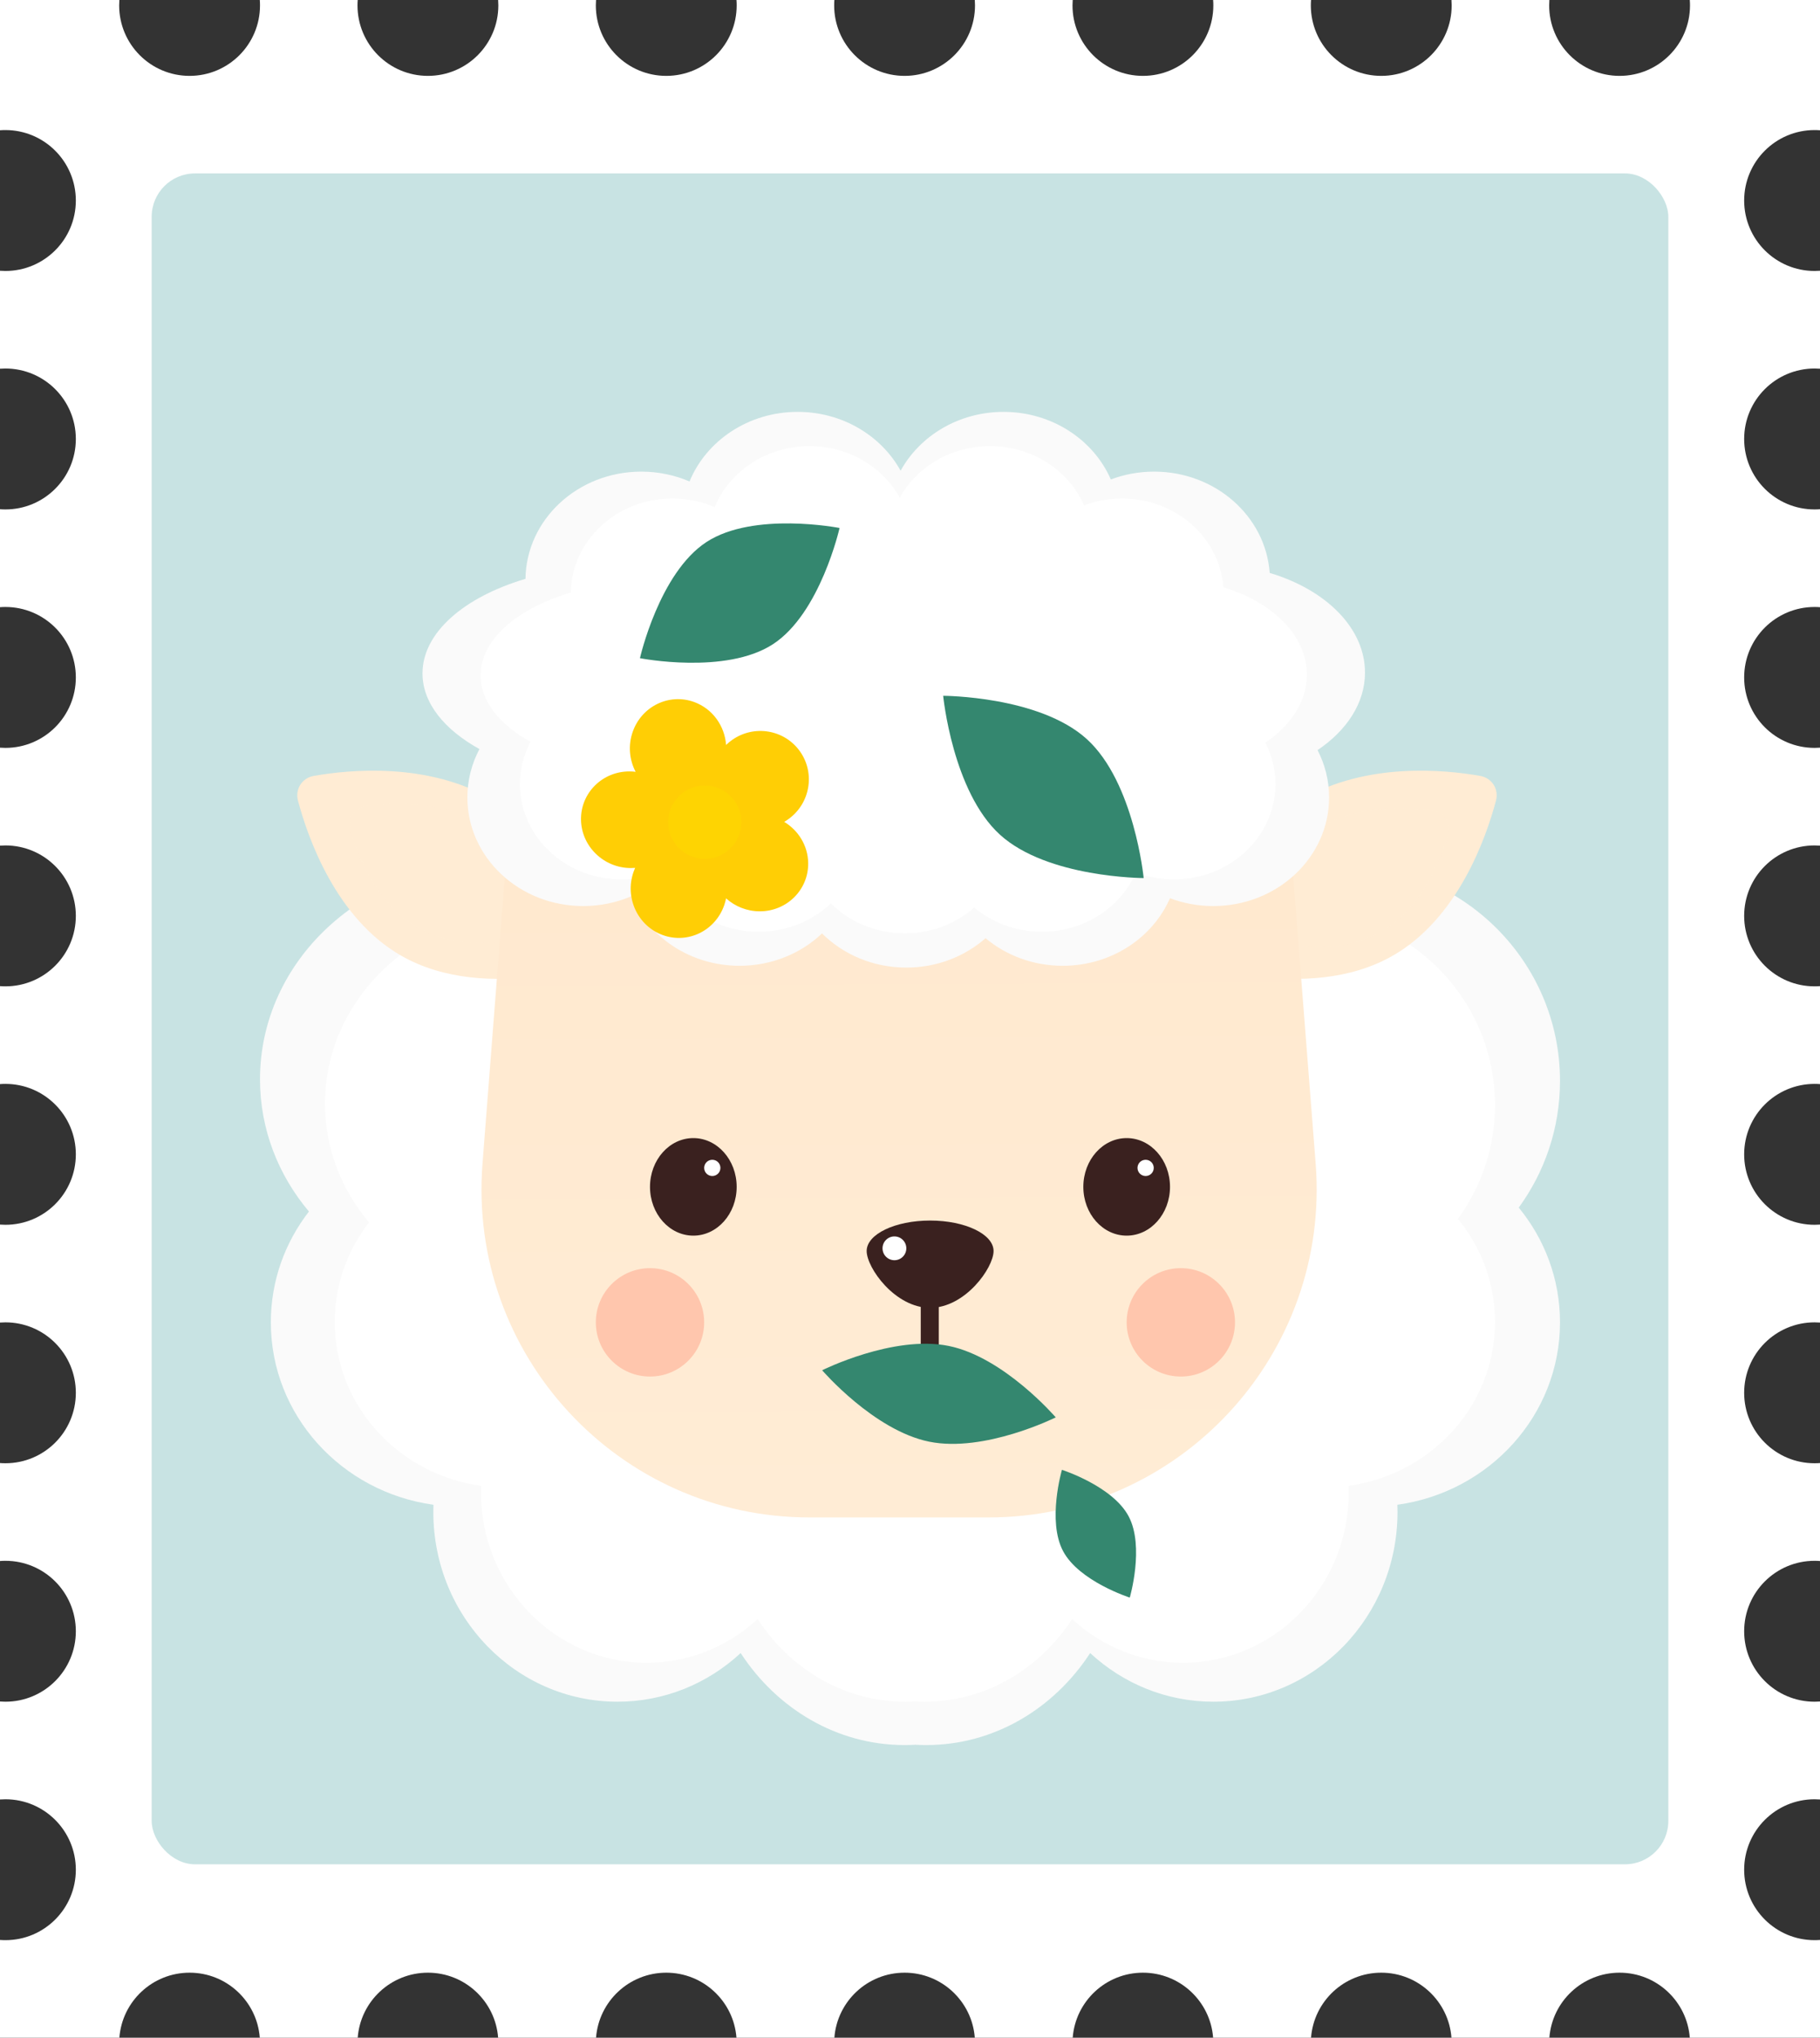 <svg width="168" height="188" viewBox="0 0 168 188" fill="none" xmlns="http://www.w3.org/2000/svg">
<rect x="0" y="0" width="168" height="188" fill="#333333" stroke="none"/>
<path d="M17.5 7C21.09 7 24 4.09 24 0.5C24 0.332 23.994 0.165 23.981 0H33.019C33.006 0.165 33 0.332 33 0.5C33 4.09 35.91 7 39.5 7C43.09 7 46 4.09 46 0.5C46 0.332 45.994 0.165 45.981 0H55.019C55.006 0.165 55 0.332 55 0.5C55 4.09 57.91 7 61.5 7C65.09 7 68 4.09 68 0.5C68 0.332 67.994 0.165 67.981 0H77.019C77.006 0.165 77 0.332 77 0.5C77 4.09 79.91 7 83.5 7C87.09 7 90 4.09 90 0.5C90 0.332 89.994 0.165 89.981 0H99.019C99.006 0.165 99 0.332 99 0.5C99 4.09 101.91 7 105.5 7C109.09 7 112 4.09 112 0.5C112 0.332 111.994 0.165 111.981 0H121.019C121.006 0.165 121 0.332 121 0.5C121 4.09 123.91 7 127.5 7C131.09 7 134 4.09 134 0.5C134 0.332 133.994 0.165 133.981 0H143.019C143.006 0.165 143 0.332 143 0.5C143 4.09 145.91 7 149.5 7C153.09 7 156 4.09 156 0.5C156 0.332 155.994 0.165 155.981 0H168V12.019C167.835 12.006 167.668 12 167.5 12C163.91 12 161 14.91 161 18.5C161 22.09 163.91 25 167.5 25C167.668 25 167.835 24.994 168 24.981V34.019C167.835 34.006 167.668 34 167.5 34C163.91 34 161 36.91 161 40.5C161 44.09 163.91 47 167.5 47C167.668 47 167.835 46.994 168 46.981V56.019C167.835 56.006 167.668 56 167.5 56C163.91 56 161 58.91 161 62.5C161 66.09 163.91 69 167.5 69C167.668 69 167.835 68.994 168 68.981V78.019C167.835 78.006 167.668 78 167.5 78C163.91 78 161 80.91 161 84.5C161 88.09 163.91 91 167.5 91C167.668 91 167.835 90.994 168 90.981V100.019C167.835 100.006 167.668 100 167.5 100C163.91 100 161 102.91 161 106.5C161 110.09 163.91 113 167.5 113C167.668 113 167.835 112.994 168 112.981V122.019C167.835 122.006 167.668 122 167.5 122C163.91 122 161 124.91 161 128.5C161 132.09 163.91 135 167.5 135C167.668 135 167.835 134.994 168 134.981V144.019C167.835 144.006 167.668 144 167.5 144C163.91 144 161 146.91 161 150.5C161 154.09 163.91 157 167.5 157C167.668 157 167.835 156.994 168 156.981V166.019C167.835 166.006 167.668 166 167.5 166C163.91 166 161 168.91 161 172.5C161 176.09 163.91 179 167.5 179C167.668 179 167.835 178.994 168 178.981V188H155.981C155.726 184.644 152.922 182 149.5 182C146.078 182 143.274 184.644 143.019 188H133.981C133.726 184.644 130.922 182 127.5 182C124.078 182 121.274 184.644 121.019 188H111.981C111.726 184.644 108.922 182 105.5 182C102.078 182 99.274 184.644 99.019 188H89.981C89.726 184.644 86.922 182 83.5 182C80.078 182 77.274 184.644 77.019 188H67.981C67.726 184.644 64.922 182 61.5 182C58.078 182 55.274 184.644 55.019 188H45.981C45.726 184.644 42.922 182 39.5 182C36.078 182 33.274 184.644 33.019 188H23.981C23.726 184.644 20.922 182 17.5 182C14.078 182 11.274 184.644 11.019 188H0V178.981C0.165 178.994 0.332 179 0.5 179C4.09 179 7 176.09 7 172.5C7 168.91 4.09 166 0.5 166C0.332 166 0.165 166.006 0 166.019V156.981C0.165 156.994 0.332 157 0.5 157C4.09 157 7 154.09 7 150.5C7 146.91 4.09 144 0.5 144C0.332 144 0.165 144.006 0 144.019V134.981C0.165 134.994 0.332 135 0.5 135C4.09 135 7 132.09 7 128.5C7 124.91 4.09 122 0.5 122C0.332 122 0.165 122.006 0 122.019V112.981C0.165 112.994 0.332 113 0.5 113C4.09 113 7 110.09 7 106.5C7 102.91 4.09 100 0.5 100C0.332 100 0.165 100.006 0 100.019V90.981C0.165 90.994 0.332 91 0.5 91C4.09 91 7 88.09 7 84.5C7 80.91 4.09 78 0.5 78C0.332 78 0.165 78.006 0 78.019V68.981C0.165 68.994 0.332 69 0.5 69C4.09 69 7 66.09 7 62.5C7 58.91 4.09 56 0.5 56C0.332 56 0.165 56.006 0 56.019V46.981C0.165 46.994 0.332 47 0.5 47C4.09 47 7 44.09 7 40.5C7 36.91 4.09 34 0.5 34C0.332 34 0.165 34.006 0 34.019V24.981C0.165 24.994 0.332 25 0.5 25C4.09 25 7 22.09 7 18.5C7 14.91 4.09 12 0.5 12C0.332 12 0.165 12.006 0 12.019V0H11.019C11.006 0.165 11 0.332 11 0.5C11 4.09 13.91 7 17.5 7Z" fill="white"/>
<rect x="14" y="16" width="140" height="156" rx="4" fill="#C8E3E3"/>
<path fill-rule="evenodd" clip-rule="evenodd" d="M63.605 109.991C62.267 112.001 60.553 113.773 58.554 115.223C59.484 117.299 60 119.591 60 122C60 122.091 59.999 122.181 59.998 122.271C63.789 122.966 67.145 124.953 69.621 127.776C73.011 123.621 77.972 121 83.5 121C83.835 121 84.169 121.01 84.5 121.029C84.831 121.01 85.165 121 85.5 121C91.028 121 95.989 123.621 99.379 127.776C101.855 124.953 105.211 122.966 109.002 122.271C109.001 122.181 109 122.091 109 122C109 120.69 109.152 119.415 109.441 118.19C106.537 119.795 103.192 120.71 99.63 120.71C96.366 120.71 93.282 119.942 90.555 118.577C87.827 119.942 84.743 120.71 81.479 120.71C73.715 120.71 66.976 116.363 63.605 109.991ZM128.988 138.83C137.474 137.656 144 130.568 144 122C144 117.997 142.576 114.318 140.193 111.413C142.588 108.126 144 104.089 144 99.725C144 88.687 134.97 79.739 123.832 79.739C118.986 79.739 114.539 81.433 111.061 84.256C107.812 82.037 103.874 80.738 99.63 80.738C96.366 80.738 93.282 81.507 90.555 82.871C87.827 81.507 84.743 80.738 81.479 80.738C74.207 80.738 67.835 84.552 64.286 90.27C60.69 84.004 53.578 79.739 45.391 79.739C33.577 79.739 24 88.622 24 99.581C24 104.179 25.686 108.412 28.517 111.777C26.309 114.622 25 118.163 25 122C25 130.568 31.526 137.656 40.012 138.83C40.004 139.052 40 139.276 40 139.5C40 149.165 47.611 157 57 157C61.371 157 65.357 155.302 68.369 152.511C71.718 157.646 77.247 161 83.5 161C83.835 161 84.169 160.99 84.5 160.971C84.831 160.99 85.165 161 85.5 161C91.753 161 97.282 157.646 100.631 152.511C103.643 155.302 107.629 157 112 157C121.389 157 129 149.165 129 139.5C129 139.276 128.996 139.052 128.988 138.83Z" fill="#FAFAFA"/>
<path fill-rule="evenodd" clip-rule="evenodd" d="M124.489 137.083C132.127 136.029 138 129.662 138 121.965C138 118.369 136.718 115.064 134.574 112.454C136.73 109.502 138 105.875 138 101.954C138 92.038 129.873 84 119.849 84C115.487 84 111.485 85.522 108.355 88.058C105.431 86.065 101.887 84.898 98.067 84.898C95.129 84.898 92.354 85.588 89.899 86.814C87.444 85.588 84.669 84.898 81.731 84.898C75.187 84.898 69.451 88.323 66.258 93.461C63.021 87.832 56.62 84 49.252 84C38.62 84 30 91.981 30 101.825C30 105.956 31.518 109.758 34.065 112.781C32.078 115.337 30.9 118.517 30.9 121.965C30.9 129.662 36.773 136.029 44.411 137.083C44.404 137.283 44.4 137.484 44.4 137.686C44.4 146.368 51.25 153.407 59.7 153.407C63.634 153.407 67.222 151.881 69.932 149.374C72.946 153.987 77.922 157 83.55 157C83.852 157 84.152 156.991 84.45 156.974C84.748 156.991 85.048 157 85.35 157C90.978 157 95.954 153.987 98.968 149.374C101.678 151.881 105.266 153.407 109.2 153.407C117.65 153.407 124.5 146.368 124.5 137.686C124.5 137.484 124.496 137.283 124.489 137.083ZM65.645 111.177C64.441 112.983 62.898 114.575 61.099 115.877C61.936 117.742 62.4 119.801 62.4 121.965C62.4 122.046 62.399 122.127 62.398 122.209C65.81 122.832 68.831 124.618 71.059 127.153C74.11 123.421 78.575 121.067 83.55 121.067C83.852 121.067 84.152 121.075 84.45 121.092C84.748 121.075 85.048 121.067 85.35 121.067C90.325 121.067 94.79 123.421 97.841 127.153C100.069 124.618 103.09 122.832 106.502 122.209C106.501 122.127 106.5 122.046 106.5 121.965C106.5 120.788 106.637 119.643 106.897 118.542C104.284 119.984 101.272 120.806 98.067 120.806C95.129 120.806 92.354 120.116 89.899 118.89C87.444 120.116 84.669 120.806 81.731 120.806C74.744 120.806 68.679 116.901 65.645 111.177Z" fill="white"/>
<path d="M27.506 73.871C27.224 72.812 27.877 71.778 28.956 71.587C32.284 71 39.414 70.319 45.316 73.697C53.31 78.272 56.025 88.561 56.025 88.561C56.025 88.561 45.026 92.747 37.032 88.171C31.033 84.738 28.431 77.347 27.506 73.871Z" fill="#FFECD4"/>
<path d="M138.089 73.871C138.371 72.812 137.719 71.778 136.639 71.587C133.312 71 126.182 70.319 120.279 73.697C112.285 78.272 109.57 88.561 109.57 88.561C109.57 88.561 120.569 92.747 128.563 88.171C134.562 84.738 137.164 77.347 138.089 73.871Z" fill="#FFECD4"/>
<g style="mix-blend-mode:multiply">
<path d="M32.33 76.628C32.017 75.576 32.672 74.542 33.757 74.384C36.167 74.035 40.455 73.834 44.058 75.896C49.4 78.953 51.214 85.828 51.214 85.828C51.214 85.828 43.864 88.626 38.522 85.568C34.839 83.461 33.072 79.12 32.33 76.628Z" fill="#FFECD4" fill-opacity="0.8"/>
</g>
<g style="mix-blend-mode:multiply">
<path d="M133.682 77.008C133.995 75.957 133.34 74.922 132.254 74.765C129.845 74.415 125.557 74.214 121.954 76.276C116.612 79.334 114.798 86.209 114.798 86.209C114.798 86.209 122.148 89.006 127.49 85.949C131.173 83.841 132.94 79.501 133.682 77.008Z" fill="#FFECD4" fill-opacity="0.8"/>
</g>
<path d="M44.538 107.363C43.169 124.963 57.082 140 74.736 140H91.25C108.909 140 122.823 124.955 121.446 107.35L118.598 70.945C117.674 59.122 107.81 50 95.951 50H70.018C58.155 50 48.29 59.128 47.37 70.955L44.538 107.363Z" fill="url(#paint0_linear_57_75)"/>
<ellipse cx="64" cy="109.5" rx="4" ry="4.5" fill="#3A211F"/>
<circle cx="65.75" cy="107.75" r="0.75" fill="white"/>
<ellipse cx="4" cy="4.5" rx="4" ry="4.5" transform="matrix(-1 0 0 1 108 105)" fill="#3A211F"/>
<circle cx="0.75" cy="0.75" r="0.75" transform="matrix(-1 0 0 1 106.5 107)" fill="white"/>
<rect x="84.992" y="118.135" width="1.664" height="7.211" rx="0.832" fill="#3A211F"/>
<path d="M91.714 115.419C91.714 113.866 89.092 112.608 85.857 112.608C82.622 112.608 80 113.866 80 115.419C80 116.972 82.622 120.661 85.857 120.661C89.092 120.661 91.714 116.972 91.714 115.419Z" fill="#3A211F"/>
<circle cx="82.562" cy="115.17" r="1.098" fill="white"/>
<path fill-rule="evenodd" clip-rule="evenodd" d="M73.629 38C69.078 38 65.192 40.665 63.649 44.42C62.293 43.837 60.785 43.512 59.196 43.512C53.338 43.512 48.58 47.928 48.505 53.403C42.842 55.088 39 58.364 39 62.129C39 64.85 41.007 67.315 44.258 69.109C43.544 70.453 43.143 71.968 43.143 73.57C43.143 79.105 47.929 83.592 53.834 83.592C55.423 83.592 56.931 83.267 58.287 82.684C59.831 86.44 63.717 89.104 68.267 89.104C71.246 89.104 73.941 87.962 75.88 86.119C77.83 88.059 80.595 89.27 83.663 89.27C86.491 89.27 89.063 88.24 90.975 86.558C92.866 88.142 95.361 89.104 98.096 89.104C102.571 89.104 106.404 86.527 107.998 82.868C109.232 83.335 110.581 83.592 111.994 83.592C117.899 83.592 122.686 79.105 122.686 73.57C122.686 72.005 122.303 70.525 121.621 69.205C124.324 67.387 126 64.854 126 62.053C126 57.937 122.38 54.401 117.203 52.858C116.832 47.638 112.198 43.512 106.536 43.512C105.123 43.512 103.774 43.769 102.539 44.236C100.946 40.578 97.112 38 92.637 38C88.499 38 84.91 40.204 83.133 43.428C81.356 40.204 77.767 38 73.629 38Z" fill="#FAFAFA"/>
<path fill-rule="evenodd" clip-rule="evenodd" d="M74.722 41.16C70.733 41.16 67.326 43.496 65.972 46.789C64.784 46.278 63.462 45.993 62.068 45.993C56.933 45.993 52.762 49.864 52.696 54.664C47.731 56.142 44.362 59.014 44.362 62.314C44.362 64.7 46.122 66.861 48.972 68.434C48.346 69.612 47.995 70.94 47.995 72.345C47.995 77.198 52.191 81.132 57.368 81.132C58.761 81.132 60.083 80.847 61.272 80.336C62.625 83.628 66.032 85.965 70.022 85.965C72.634 85.965 74.996 84.963 76.696 83.347C78.405 85.048 80.83 86.109 83.519 86.109C85.999 86.109 88.254 85.207 89.931 83.733C91.588 85.121 93.776 85.965 96.173 85.965C100.097 85.965 103.458 83.705 104.855 80.497C105.937 80.907 107.12 81.132 108.358 81.132C113.535 81.132 117.732 77.198 117.732 72.345C117.732 70.974 117.396 69.675 116.798 68.519C119.168 66.924 120.638 64.704 120.638 62.248C120.638 58.639 117.464 55.539 112.925 54.186C112.599 49.61 108.537 45.993 103.573 45.993C102.334 45.993 101.151 46.218 100.069 46.627C98.672 43.42 95.311 41.16 91.387 41.16C87.759 41.16 84.613 43.092 83.055 45.919C81.497 43.092 78.35 41.16 74.722 41.16Z" fill="white"/>
<circle cx="60" cy="122" r="5" fill="#FFC6AD"/>
<circle cx="109" cy="122" r="5" fill="#FFC6AD"/>
<path d="M71.356 59.43C75.723 56.583 77.498 48.712 77.498 48.712C77.498 48.712 69.579 47.16 65.213 50.007C60.847 52.853 59.072 60.724 59.072 60.724C59.072 60.724 66.99 62.276 71.356 59.43Z" fill="#34876F"/>
<path d="M100.323 68.191C95.938 64.207 87.062 64.195 87.062 64.195C87.062 64.195 87.923 73.028 92.309 77.013C96.695 80.997 105.57 81.009 105.57 81.009C105.57 81.009 104.709 72.176 100.323 68.191Z" fill="#34876F"/>
<path d="M87.563 124.174C82.454 123.144 75.891 126.419 75.891 126.419C75.891 126.419 80.672 131.981 85.781 133.011C90.89 134.041 97.453 130.767 97.453 130.767C97.453 130.767 92.672 125.204 87.563 124.174Z" fill="#34876F"/>
<path d="M98.131 143.107C99.614 145.9 104.287 147.393 104.287 147.393C104.287 147.393 105.665 142.685 104.181 139.893C102.698 137.1 98.025 135.607 98.025 135.607C98.025 135.607 96.647 140.315 98.131 143.107Z" fill="#34876F"/>
<path d="M72.386 75.824C72.51 75.753 72.632 75.675 72.751 75.591C74.785 74.151 75.275 71.345 73.845 69.325C72.415 67.304 69.606 66.832 67.572 68.272C67.374 68.412 67.191 68.565 67.023 68.728C66.898 66.987 65.795 65.4 64.086 64.772C61.774 63.924 59.23 65.154 58.403 67.52C57.962 68.781 58.098 70.111 58.672 71.206C58.488 71.183 58.302 71.171 58.112 71.171C55.606 71.164 53.6 73.154 53.631 75.616C53.663 78.079 55.72 80.08 58.226 80.087C58.362 80.088 58.495 80.082 58.627 80.071C58.573 80.192 58.523 80.317 58.479 80.444C57.652 82.81 58.855 85.416 61.167 86.265C63.479 87.113 66.023 85.883 66.85 83.517C66.924 83.307 66.981 83.095 67.023 82.883C67.842 83.621 68.931 84.075 70.121 84.078C72.627 84.085 74.633 82.094 74.602 79.632C74.582 78.024 73.696 76.612 72.386 75.824Z" fill="#FFCE05"/>
<g style="mix-blend-mode:multiply">
<circle cx="65.056" cy="75.855" r="3.382" transform="rotate(79.368 65.056 75.855)" fill="#FED402"/>
</g>
<defs>
<linearGradient id="paint0_linear_57_75" x1="81.745" y1="140" x2="81.503" y2="80.968" gradientUnits="userSpaceOnUse">
<stop stop-color="#FFECD5"/>
<stop offset="1" stop-color="#FFE9CF"/>
</linearGradient>
</defs>
</svg>
